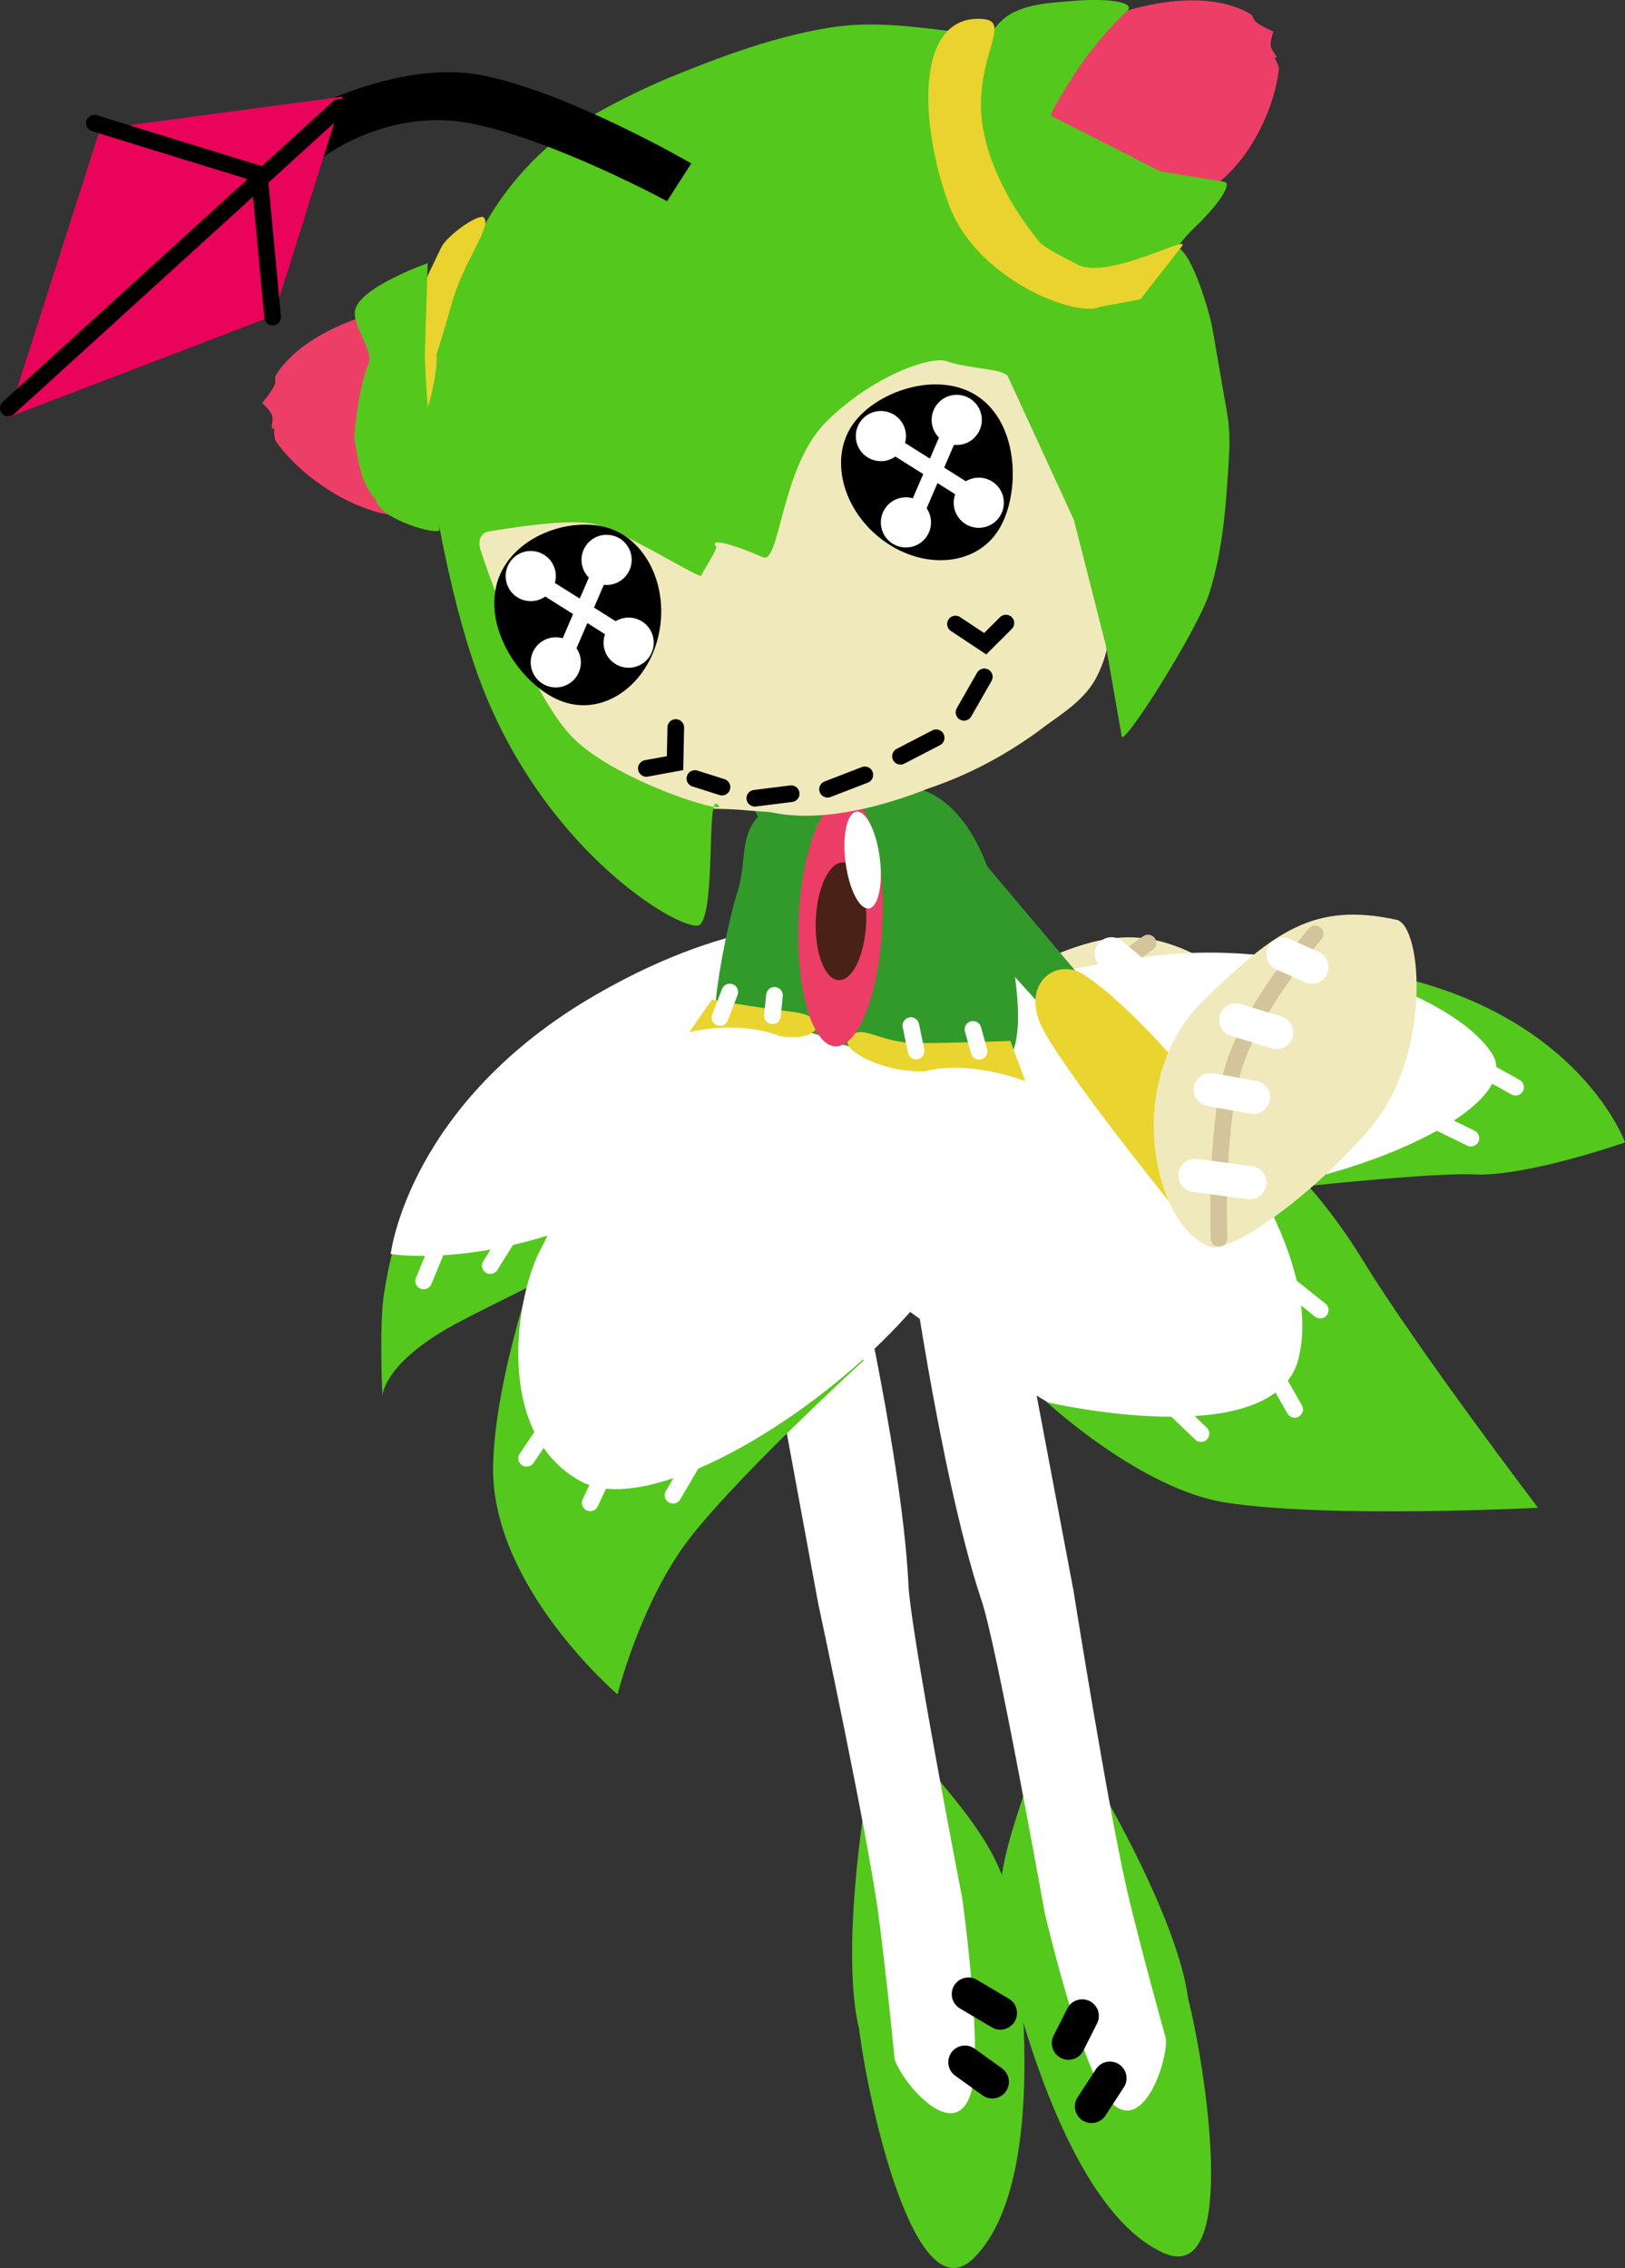 <svg version="1.1" xmlns="http://www.w3.org/2000/svg" xmlns:xlink="http://www.w3.org/1999/xlink" width="24.402" height="34.056" viewBox="0,0,24.402,34.056"><rect x="0" y="0" width="24.402" height="34.056" fill="#333333" stroke="none"/><g transform="translate(-227.202,-165.375)"><g data-paper-data="{&quot;isPaintingLayer&quot;:true}" fill-rule="nonzero" stroke-linejoin="miter" stroke-miterlimit="10" stroke-dasharray="" stroke-dashoffset="0" style="mix-blend-mode: normal"><g data-paper-data="{&quot;index&quot;:null}"><g stroke="#ffffff" stroke-width="0" stroke-linecap="butt"><path d="M238.478,177.439l0.616,-0.599l1.205,2.441l-0.642,0.35z" data-paper-data="{&quot;index&quot;:null}" fill="#319a2b"/><path d="M239.546,179.778c-0.064,-0.644 0.512,-0.827 0.816,-0.506c0.734,0.777 1.577,2.717 1.577,2.717l-1.043,1.126c0,0 -1.29,-2.736 -1.349,-3.338z" data-paper-data="{&quot;index&quot;:null}" fill="#ead42f"/><path d="M241.217,183.671c-0.716,-0.512 -0.566,-2.776 1.02,-3.577c1.31,-0.661 2.002,-0.909 3.105,-0.284c0.349,0.198 -0.097,2.134 -1.348,2.9c-1.252,0.765 -2.543,1.129 -2.777,0.961z" data-paper-data="{&quot;index&quot;:null}" fill="#f0e9bb"/></g><path d="M241.825,183.553c0,0 0.361,-1.51 0.854,-2.343c0.492,-0.833 1.762,-1.675 1.762,-1.675" data-paper-data="{&quot;index&quot;:null}" fill="none" stroke="#d3c49c" stroke-width="0.25" stroke-linecap="round"/><path d="M242.494,182.871l-0.763,-0.324" data-paper-data="{&quot;index&quot;:null}" fill="none" stroke="#ffffff" stroke-width="0.5" stroke-linecap="round"/><path d="M242.299,181.367l0.59,0.284" data-paper-data="{&quot;index&quot;:null}" fill="none" stroke="#ffffff" stroke-width="0.5" stroke-linecap="round"/><path d="M242.948,180.462l0.539,0.345" data-paper-data="{&quot;index&quot;:null}" fill="none" stroke="#ffffff" stroke-width="0.5" stroke-linecap="round"/><path d="M243.892,179.698l0.366,0.304" data-paper-data="{&quot;index&quot;:null}" fill="none" stroke="#ffffff" stroke-width="0.5" stroke-linecap="round"/></g><g data-paper-data="{&quot;index&quot;:null}"><g data-paper-data="{&quot;index&quot;:null}" stroke="none" stroke-width="0" stroke-linecap="butt"><path d="M249.34,183.01c-0.781,-0.038 -3.721,0.306 -3.721,0.306c0,0 3.22,-0.629 3.465,-1.348c0.245,-0.719 -2.28,-2.146 -1.64,-2.062c3.383,0.442 4.161,2.623 4.161,2.623c0,0 -1.483,0.519 -2.264,0.481z" fill="#54c81c"/><path d="M239.754,180.604c0,0 2.776,-0.581 4.606,-0.853c2.217,-0.33 4.628,0.529 5.236,1.427c0.608,0.898 -2.56,2.113 -4.032,2.055c-1.595,-0.063 -5.81,-2.629 -5.81,-2.629z" fill="#ffffff"/></g><path d="M248.487,182.074l0.803,0.391" fill="none" stroke="#ffffff" stroke-width="0.25" stroke-linecap="round"/><path d="M249.961,181.7l-0.515,-0.286" fill="none" stroke="#ffffff" stroke-width="0.25" stroke-linecap="round"/></g><g data-paper-data="{&quot;index&quot;:null}"><g data-paper-data="{&quot;index&quot;:null}" stroke="none" stroke-width="0" stroke-linecap="butt"><path d="M242.909,186.417c0,0 3.144,0.257 3.527,-0.643c0.389,-0.913 -1.328,-3.798 -1.328,-3.798c0,0 1.252,0.179 2.589,2.369c0.774,1.264 2.6,3.67 2.6,3.67c0,0 -3.126,0.162 -4.678,-0.076c-1.29,-0.197 -2.711,-1.522 -2.711,-1.522z" fill="#54c81c"/><path d="M245.194,181.927c0.14,0.085 1.925,2.287 1.499,3.882c-0.41,1.402 -3.754,0.624 -3.754,0.624c0,0 -1.426,-0.84 -2.449,-1.647c-1.228,-0.969 -1.37,-2.757 -1.098,-3.622c0.272,-0.864 0.398,0.207 2.263,-0.139c1.405,-0.261 3.404,0.82 3.539,0.901z" fill="#ffffff"/></g><path d="M245.237,186.902l-0.386,-0.37" fill="none" stroke="#ffffff" stroke-width="0.25" stroke-linecap="round"/><path d="M246.385,186.084l0.258,0.454" fill="none" stroke="#ffffff" stroke-width="0.25" stroke-linecap="round"/><path d="M247.027,185.047l-0.606,-0.483" fill="none" stroke="#ffffff" stroke-width="0.25" stroke-linecap="round"/></g><g data-paper-data="{&quot;index&quot;:null}"><g data-paper-data="{&quot;index&quot;:null}" stroke="none" stroke-width="0" stroke-linecap="butt"><path d="M244.668,199.201c-1.592,-0.715 -2.376,-4.519 -2.376,-4.519c-0.141,-0.552 -0.088,-1.054 0.036,-1.549c0.108,-0.431 0.271,-0.856 0.408,-1.303c0.295,-0.96 1.008,0.429 1.008,0.429c0,0 1.147,1.945 1.3,3.127c0.254,0.993 0.786,4.338 -0.377,3.816z" data-paper-data="{&quot;index&quot;:null}" fill="#54c81c"/><path d="M243.318,189.233c0,0 0.535,3.371 0.826,4.602c0.197,0.833 0.566,2.152 0.566,2.152c0.028,0.359 -0.37,1.524 -0.88,0.897c-0.401,-0.493 -0.939,-2.781 -0.939,-2.781c0,0 -0.735,-4.108 -0.957,-4.717c-0.639,-1.942 -1.12,-5.532 -1.12,-5.532l1.46,-0.144l1.043,5.523z" data-paper-data="{&quot;index&quot;:null}" fill="#ffffff"/></g><path d="M243.593,197.004l0.276,-0.423" fill="none" stroke="#000000" stroke-width="0.5" stroke-linecap="round"/><path d="M243.453,195.646l-0.206,0.408" fill="none" stroke="#000000" stroke-width="0.5" stroke-linecap="round"/></g><g data-paper-data="{&quot;index&quot;:null}"><g data-paper-data="{&quot;index&quot;:null}" stroke="none" stroke-width="0" stroke-linecap="butt"><path d="M241.833,199.275c-0.896,0.907 -1.607,-2.405 -1.728,-3.423c-0.284,-1.157 0.085,-3.385 0.085,-3.385c0,0 0.163,-1.552 0.785,-0.764c0.289,0.367 0.595,0.705 0.851,1.068c0.294,0.417 0.524,0.866 0.592,1.432c0,0 0.642,3.831 -0.585,5.072z" data-paper-data="{&quot;index&quot;:null}" fill="#54c81c"/><path d="M239.496,189.492l-1.02,-5.528l1.414,-0.393c0,0 0.847,3.522 0.952,5.564c0.013,0.648 0.81,4.745 0.81,4.745c0,0 0.324,2.328 0.128,2.932c-0.249,0.769 -1.04,-0.174 -1.144,-0.519c0,0 -0.132,-1.363 -0.249,-2.211c-0.173,-1.253 -0.89,-4.59 -0.89,-4.59z" data-paper-data="{&quot;index&quot;:null}" fill="#ffffff"/></g><path d="M242.224,195.602l-0.48,-0.284" fill="none" stroke="#000000" stroke-width="0.5" stroke-linecap="round"/><path d="M242.102,196.635l-0.41,-0.295" fill="none" stroke="#000000" stroke-width="0.5" stroke-linecap="round"/></g><g data-paper-data="{&quot;index&quot;:null}"><g data-paper-data="{&quot;index&quot;:null}" stroke="none" stroke-width="0" stroke-linecap="butt"><path d="M238.61,182.09c0,0 -1.352,1.33 -2.609,2.13c-0.693,0.441 -1.685,0.855 -2.194,1.17c-0.86,0.531 -0.862,0.947 -0.862,0.947c0,0 -0.054,-1.077 0.026,-1.553c0.079,-0.476 0.169,-0.929 0.347,-0.904c0.178,0.024 5.293,-1.79 5.293,-1.79z" fill="#54c81c"/><path d="M237.659,182.824c-2.506,1.726 -4.59,1.381 -4.59,1.381c0,0 0.265,-2.269 3.086,-3.896c2.205,-1.272 3.476,-0.982 3.883,-1.278c1.182,-0.86 1.007,-0.556 1.007,-0.556c0,0 0.094,1.951 -3.387,4.349z" fill="#ffffff"/></g><path d="M234.924,183.803l-0.359,0.575" fill="none" stroke="#ffffff" stroke-width="0.25" stroke-linecap="round"/><path d="M233.789,184.065l-0.225,0.544" fill="none" stroke="#ffffff" stroke-width="0.25" stroke-linecap="round"/></g><g data-paper-data="{&quot;index&quot;:null}"><g data-paper-data="{&quot;index&quot;:null}" stroke="none" stroke-width="0" stroke-linecap="butt"><path d="M236.475,190.817c0,0 -1.898,-1.619 -1.868,-3.423c0.022,-1.364 0.719,-3.27 0.719,-3.27l4.851,1.674c0,0 -2.105,1.92 -2.748,2.852c-0.643,0.932 -0.954,2.167 -0.954,2.167z" fill="#54c81c"/><path d="M235.92,187.616c-1.324,-0.728 -0.964,-2.819 -0.594,-3.492c0.367,-0.667 0.524,-1.866 3.004,-3.222c1.692,-0.925 1.879,-2.115 1.879,-2.115l0.874,0.096c0,0 1.458,3.061 0.565,5.045c-0.835,1.856 -4.455,4.389 -5.728,3.688z" fill="#ffffff"/></g><path d="M237.602,187.325l-0.293,0.502" fill="none" stroke="#ffffff" stroke-width="0.25" stroke-linecap="round"/><path d="M236.065,187.941l0.227,-0.484" fill="none" stroke="#ffffff" stroke-width="0.25" stroke-linecap="round"/><path d="M235.518,186.669l-0.408,0.603" fill="none" stroke="#ffffff" stroke-width="0.25" stroke-linecap="round"/></g><g data-paper-data="{&quot;index&quot;:null}"><path d="M242.35,181.289c-0.366,0.398 -2.697,-0.283 -2.697,-0.283c-0.247,-0.282 -1.677,-0.075 -1.702,-0.537c-0.01,-0.18 0.15,-1.144 0.328,-1.713c0.178,-0.569 -0.06,-0.983 0.642,-1.38c0.702,-0.397 1.907,-0.148 2.06,-0.148c0.122,0 0.723,0.198 1.079,1.254c0.356,1.056 0.594,2.364 0.29,2.807z" data-paper-data="{&quot;index&quot;:null}" fill="#319a2b" stroke="none" stroke-width="0.172" stroke-linecap="butt"/><path d="M240.977,181.038c0.613,0 1.398,-0.033 1.398,-0.033l0.224,0.605c0,0 -0.814,-0.324 -1.502,-0.151c-0.611,0.034 -1.25,-0.309 -1.158,-0.464c0.178,-0.299 0.425,0.043 1.038,0.043z" data-paper-data="{&quot;index&quot;:null}" fill="#ead42f" stroke="none" stroke-width="0" stroke-linecap="butt"/><path d="M237.891,180.384c0,0 0.605,0.113 1.213,0.185c0.608,0.072 0.411,0.469 -0.192,0.363c-0.663,-0.252 -1.362,-0.055 -1.362,-0.055l0.341,-0.492z" data-paper-data="{&quot;index&quot;:null}" fill="#ead42f" stroke="none" stroke-width="0" stroke-linecap="butt"/><path d="M240.88,180.775l0.079,0.381" fill="none" stroke="#ffffff" stroke-width="0.25" stroke-linecap="round"/><path d="M241.813,180.832l0.091,0.328" fill="none" stroke="#ffffff" stroke-width="0.25" stroke-linecap="round"/><path d="M238.801,180.627l0.031,-0.306" fill="none" stroke="#ffffff" stroke-width="0.25" stroke-linecap="round"/><path d="M238.014,180.653l0.147,-0.382" fill="none" stroke="#ffffff" stroke-width="0.25" stroke-linecap="round"/></g><g data-paper-data="{&quot;index&quot;:null}" stroke="none" stroke-linecap="butt"><path d="M239.976,177.358c0.17,0.069 0.307,0.339 0.391,0.721c0.084,0.381 0.115,0.873 0.073,1.385c-0.042,0.512 -0.15,0.948 -0.289,1.239c-0.139,0.291 -0.311,0.436 -0.481,0.367c-0.17,-0.069 -0.307,-0.34 -0.391,-0.721c-0.084,-0.381 -0.115,-0.873 -0.073,-1.385c0.042,-0.512 0.15,-0.948 0.289,-1.239c0.139,-0.291 0.311,-0.436 0.481,-0.367z" fill="#eb3d66" stroke-width="0.019"/><path d="M239.864,178.325c0.209,0.008 0.363,0.41 0.345,0.898c-0.019,0.488 -0.203,0.877 -0.412,0.869c-0.209,-0.008 -0.363,-0.41 -0.345,-0.898c0.019,-0.488 0.203,-0.877 0.412,-0.869z" fill="#492116" stroke-width="0"/><path d="M240.084,177.562c0.073,0.007 0.147,0.096 0.208,0.232c0.061,0.137 0.108,0.321 0.128,0.522c0.02,0.201 0.008,0.379 -0.027,0.506c-0.035,0.127 -0.093,0.202 -0.166,0.194c-0.073,-0.007 -0.147,-0.096 -0.207,-0.232c-0.061,-0.137 -0.108,-0.321 -0.128,-0.522c-0.02,-0.201 -0.008,-0.379 0.027,-0.506c0.035,-0.127 0.093,-0.201 0.166,-0.194z" fill="#ffffff" stroke-width="0.019"/></g><g data-paper-data="{&quot;index&quot;:null}"><g stroke="none" stroke-width="0" stroke-linecap="butt"><path d="M241.204,178.678l0.455,-0.729l1.756,2.08l-0.539,0.494z" fill="#319a2b"/><path d="M242.802,180.693c-0.217,-0.61 0.298,-0.926 0.67,-0.686c0.899,0.578 2.183,2.259 2.183,2.259l-0.742,1.344c0,0 -1.908,-2.346 -2.111,-2.916z" fill="#ead42f"/><path d="M245.38,184.098c-0.836,-0.277 -1.365,-2.483 -0.088,-3.719c1.054,-1.02 1.642,-1.462 2.881,-1.193c0.392,0.085 0.541,2.067 -0.427,3.169c-0.968,1.102 -2.093,1.833 -2.367,1.742z" fill="#f0e9bb"/></g><path d="M245.507,183.969c0,0 -0.056,-1.552 0.195,-2.486c0.251,-0.934 1.249,-2.085 1.249,-2.085" fill="none" stroke="#d3c49c" stroke-width="0.25" stroke-linecap="round"/><path d="M245.148,183.025l0.822,0.108" fill="none" stroke="#ffffff" stroke-width="0.5" stroke-linecap="round"/><path d="M246.023,181.852l-0.644,-0.115" fill="none" stroke="#ffffff" stroke-width="0.5" stroke-linecap="round"/><path d="M246.373,180.878l-0.612,-0.188" fill="none" stroke="#ffffff" stroke-width="0.5" stroke-linecap="round"/><path d="M246.901,179.897l-0.434,-0.195" fill="none" stroke="#ffffff" stroke-width="0.5" stroke-linecap="round"/></g><g><path d="M236.866,169.559c4.261,-1.592 5.424,1.399 5.661,1.517c0.202,0.177 0.283,0.451 0.391,0.688c0.35,0.883 0.611,1.798 0.879,2.708c0.131,0.367 0.033,0.77 -0.146,1.103c-0.198,0.354 -0.572,0.557 -0.884,0.799c-0.495,0.356 -1.037,0.643 -1.615,0.837c-0.698,0.276 -1.616,0.527 -2.386,0.358c-0.492,-0.03 -0.423,-0.045 -0.922,-0.051c-1.05,-0.15 -1.985,-0.778 -2.641,-1.595c-0.397,-0.487 -0.719,-1.049 -0.878,-1.659c-0.053,-0.262 -0.992,-3.385 2.54,-4.704z" data-paper-data="{&quot;index&quot;:null}" fill="#f0e9bb" stroke="none" stroke-width="0.172" stroke-linecap="butt"/><path d="M233.086,170.007c0.673,0.202 -0.165,3.67 -0.041,3.099c-0.692,-0.129 -1.375,-0.637 -1.702,-1.108c-0.03,-0.043 -0.024,-0.196 -0.024,-0.196c-0.077,0.055 -0.004,-0.093 -0.03,-0.186c-0.02,-0.073 -0.153,-0.193 -0.153,-0.193c-0.028,0.043 0.135,-0.15 0.182,-0.253c0.039,-0.085 -0.005,-0.113 0.032,-0.171c0.261,-0.406 0.829,-0.78 1.736,-0.991z" data-paper-data="{&quot;index&quot;:null}" fill="#ed3e67" stroke="none" stroke-width="0.172" stroke-linecap="butt"/><path d="M242.328,171.013c-0.084,-0.066 -0.207,-0.077 -0.392,-0.106c-0.139,-0.022 -0.408,-0.065 -0.506,-0.104c-0.246,-0.098 -1.14,0.224 -1.826,0.911c-0.686,0.687 -0.686,2.163 -0.953,2.026c-0.101,-0.052 -0.851,-0.35 -0.694,-0.157c0.026,0.032 -0.222,0.404 -0.222,0.433c-0.002,0.076 -1.173,-0.681 -1.621,-0.773c-0.448,-0.093 -1.473,0.1 -1.564,0.111c-0.137,0.016 -0.173,0.146 -0.134,0.273c0.05,0.161 0.709,2.126 1.38,2.816c0.671,0.691 2.5,1.222 2.169,1.003c-0.149,-0.099 -0.017,1.557 -0.247,1.81c-0.164,0.181 -2.261,-0.982 -3.268,-3.553c-0.478,-1.222 -0.75,-2.91 -0.783,-3.269l-0.066,-0.701c0.04,-0.874 0.251,-1.721 0.66,-2.536c0.026,-0.052 0.352,-0.94 1.252,-1.689c0.568,-0.473 1.647,-0.931 1.733,-0.965c0.501,-0.201 1.471,-0.608 2.444,-0.758c0.619,-0.095 1.236,-0.008 1.741,0.052c0.091,0.011 -0.342,1.302 -0.257,1.308c0.042,0.003 0.176,1.008 0.218,1.093l0.283,0.564c0.286,0.57 1.058,0.968 1.186,1.009c0.174,0.056 0.759,0.206 0.914,0.151l0.523,-0.186c0.072,-0.026 0.517,-0.713 0.583,-0.688c0.232,0.087 0.492,1.016 0.525,1.205l0.173,0.998c0.056,0.321 0.105,0.496 0.076,0.979c-0.04,0.663 -0.082,1.326 -0.288,1.997c-0.166,0.542 -1.293,2.326 -1.321,2.165l-0.239,-1.368l-0.478,-1.88l-1,-2.173z" data-paper-data="{&quot;index&quot;:null}" fill="#54c81c" stroke="none" stroke-width="0.172" stroke-linecap="butt"/><path d="M245.537,168.088c-0.837,0.702 -2.868,-0.832 -2.868,-0.832c-0.14,-0.364 0.463,-1.451 1.516,-1.74c0.805,-0.22 1.412,-0.156 1.79,0.068c0.054,0.032 0.031,0.075 0.098,0.129c0.081,0.065 0.292,0.155 0.251,0.132c0,0 -0.053,0.159 -0.038,0.228c0.019,0.089 0.139,0.181 0.055,0.168c0,0 0.07,0.126 0.065,0.175c-0.058,0.537 -0.38,1.26 -0.87,1.671z" data-paper-data="{&quot;index&quot;:null}" fill="#ed3e67" stroke="none" stroke-width="0.172" stroke-linecap="butt"/><path d="M242.178,168.192c0.117,0.029 -0.191,-0.49 -0.275,-1.08c-0.09,-0.63 0.054,-1.341 0.541,-1.562c0.281,-0.127 0.574,-0.135 0.844,-0.159c0.556,-0.05 0.986,0.018 0.836,0.153c-0.254,0.23 -0.554,0.592 -0.739,0.872c-0.265,0.398 -0.423,0.686 -0.398,0.699l1.641,0.833l0.95,0.155c0.154,0.017 -0.104,0.372 -0.43,0.682c-0.282,0.268 -0.435,0.566 -0.539,0.647c-0.463,0.362 -0.488,0.091 -1.23,-0.004c-0.431,-0.055 -1.375,-1.28 -1.199,-1.237z" data-paper-data="{&quot;index&quot;:null}" fill="#54c81c" stroke="none" stroke-width="0.172" stroke-linecap="butt"/><path d="M241.446,168.435c-0.451,-1.249 -0.491,-2.852 0.512,-2.775c0.421,0.032 -0.035,0.478 -0.025,1.315c0.006,0.533 0.252,1.26 0.871,2.026c0.065,0.08 0.288,0.2 0.589,0.35c0.46,0.23 1.714,-0.478 1.555,-0.275l-0.62,0.792l-0.61,0.115c-0.352,0.165 -1.859,-0.405 -2.272,-1.548z" data-paper-data="{&quot;index&quot;:null}" fill="#ead32e" stroke="none" stroke-width="0.172" stroke-linecap="butt"/><path d="M233.756,170.703c0.025,0.285 -0.13,0.794 -0.13,0.794c-0.089,-0.11 -0.049,-0.361 -0.096,-0.473c-0.108,-0.257 -0.169,-0.964 0.128,-1.581l0.169,-0.351c0.083,-0.173 0.512,-0.482 0.628,-0.459c0.168,0.104 -0.291,0.645 -0.475,1.319c-0.088,0.323 -0.224,0.751 -0.224,0.751z" data-paper-data="{&quot;index&quot;:null}" fill="#ead32e" stroke="none" stroke-width="0.172" stroke-linecap="butt"/><path d="M233.582,170.683c-0.005,0.154 0.045,0.884 0.081,1.24l0.139,1.404c0.01,0.103 -0.9,-0.147 -0.959,-0.451c-0.248,-0.275 -0.251,-0.592 -0.322,-0.897c0.016,-0.369 0.109,-0.899 0.215,-1.14c0.085,-0.194 -0.251,-0.576 -0.202,-0.807c0.073,-0.348 1.09,-0.705 1.09,-0.705z" data-paper-data="{&quot;index&quot;:null}" fill="#54c81c" stroke="none" stroke-width="0.172" stroke-linecap="butt"/><path d="M241.903,171.339c0.611,0.429 0.621,1.474 0.291,1.998c-0.329,0.524 -1.092,0.602 -1.702,0.173c-0.611,-0.429 -0.839,-1.201 -0.509,-1.725c0.329,-0.524 1.309,-0.875 1.92,-0.446z" fill="#000000" stroke="none" stroke-width="0" stroke-linecap="butt"/><path d="M234.65,174.189c0.164,-0.728 1.062,-1.061 1.659,-0.894c0.596,0.167 0.946,0.892 0.782,1.62c-0.164,0.728 -0.781,1.182 -1.377,1.015c-0.596,-0.167 -1.228,-1.014 -1.063,-1.741z" data-paper-data="{&quot;index&quot;:null}" fill="#000000" stroke="none" stroke-width="0" stroke-linecap="butt"/><path d="M241.678,176.071l0.305,-0.533" fill="none" stroke="#000000" stroke-width="0.25" stroke-linecap="round"/><path d="M241.26,176.453l-0.536,0.278" fill="none" stroke="#000000" stroke-width="0.25" stroke-linecap="round"/><path d="M239.629,177.226l0.56,-0.216" fill="none" stroke="#000000" stroke-width="0.25" stroke-linecap="round"/><path d="M239.083,177.293l-0.546,0.068" fill="none" stroke="#000000" stroke-width="0.25" stroke-linecap="round"/><path d="M238.044,177.194l-0.407,-0.129" fill="none" stroke="#000000" stroke-width="0.25" stroke-linecap="round"/><path d="M242.307,174.731l-0.311,0.31l-0.446,-0.296" fill="none" stroke="#000000" stroke-width="0.25" stroke-linecap="round"/><path d="M237.35,176.299l-0.011,0.535l-0.431,0.079" data-paper-data="{&quot;index&quot;:null}" fill="none" stroke="#000000" stroke-width="0.25" stroke-linecap="round"/><path d="M241.513,171.772l-0.606,1.407" fill="none" stroke="#ffffff" stroke-width="0.25" stroke-linecap="round"/><path d="M240.567,172.032l1.338,0.843" fill="none" stroke="#ffffff" stroke-width="0.25" stroke-linecap="round"/><path d="M241.812,171.968c-0.159,0.134 -0.397,0.114 -0.531,-0.045c-0.134,-0.159 -0.114,-0.397 0.045,-0.531c0.159,-0.134 0.397,-0.114 0.531,0.045c0.134,0.159 0.114,0.397 -0.045,0.531z" fill="#ffffff" stroke="none" stroke-width="0" stroke-linecap="butt"/><path d="M241.049,173.507c-0.159,0.134 -0.397,0.114 -0.531,-0.045c-0.134,-0.159 -0.114,-0.397 0.045,-0.531c0.159,-0.134 0.397,-0.114 0.531,0.045c0.134,0.159 0.114,0.397 -0.045,0.531z" fill="#ffffff" stroke="none" stroke-width="0" stroke-linecap="butt"/><path d="M240.673,172.211c-0.159,0.134 -0.397,0.114 -0.531,-0.045c-0.134,-0.159 -0.114,-0.397 0.045,-0.531c0.159,-0.134 0.397,-0.114 0.531,0.045c0.134,0.159 0.114,0.397 -0.045,0.531z" fill="#ffffff" stroke="none" stroke-width="0" stroke-linecap="butt"/><path d="M242.143,173.212c-0.159,0.134 -0.397,0.114 -0.531,-0.045c-0.134,-0.159 -0.114,-0.397 0.045,-0.531c0.159,-0.134 0.397,-0.114 0.531,0.045c0.134,0.159 0.114,0.397 -0.045,0.531z" fill="#ffffff" stroke="none" stroke-width="0" stroke-linecap="butt"/><path d="M236.255,173.874l-0.606,1.407" fill="none" stroke="#ffffff" stroke-width="0.25" stroke-linecap="round"/><path d="M236.647,174.977l-1.338,-0.843" fill="none" stroke="#ffffff" stroke-width="0.25" stroke-linecap="round"/><path d="M236.554,174.07c-0.159,0.134 -0.397,0.114 -0.531,-0.045c-0.134,-0.159 -0.114,-0.397 0.045,-0.531c0.159,-0.134 0.397,-0.114 0.531,0.045c0.134,0.159 0.114,0.397 -0.045,0.531z" fill="#ffffff" stroke="none" stroke-width="0" stroke-linecap="butt"/><path d="M235.791,175.609c-0.159,0.134 -0.397,0.114 -0.531,-0.045c-0.134,-0.159 -0.114,-0.397 0.045,-0.531c0.159,-0.134 0.397,-0.114 0.531,0.045c0.134,0.159 0.114,0.397 -0.045,0.531z" fill="#ffffff" stroke="none" stroke-width="0" stroke-linecap="butt"/><path d="M235.415,174.313c-0.159,0.134 -0.397,0.114 -0.531,-0.045c-0.134,-0.159 -0.114,-0.397 0.045,-0.531c0.159,-0.134 0.397,-0.114 0.531,0.045c0.134,0.159 0.114,0.397 -0.045,0.531z" fill="#ffffff" stroke="none" stroke-width="0" stroke-linecap="butt"/><path d="M236.885,175.313c-0.159,0.134 -0.397,0.114 -0.531,-0.045c-0.134,-0.159 -0.114,-0.397 0.045,-0.531c0.159,-0.134 0.397,-0.114 0.531,0.045c0.134,0.159 0.114,0.397 -0.045,0.531z" fill="#ffffff" stroke="none" stroke-width="0" stroke-linecap="butt"/></g><g><path d="M237.219,168.396c0,0 -1.697,-0.92 -2.939,-1.167c-1.242,-0.246 -2.216,0.499 -2.216,0.499l-0.458,-0.596c0,0 1.524,-0.882 2.832,-0.627c1.307,0.255 3.145,1.324 3.145,1.324z" fill="#000000" stroke="none" stroke-width="0" stroke-linecap="butt"/><path d="M231.313,170.114l-3.993,1.528l1.384,-4.328l3.641,-0.489z" fill="#ea035a" stroke="none" stroke-width="0" stroke-linecap="butt"/><path d="M232.292,166.985l-4.965,4.517" fill="none" stroke="#000000" stroke-width="0.25" stroke-linecap="round"/><path d="M228.619,167.225l2.476,0.763l0.201,2.148" fill="none" stroke="#000000" stroke-width="0.25" stroke-linecap="round"/></g></g></g></svg>
